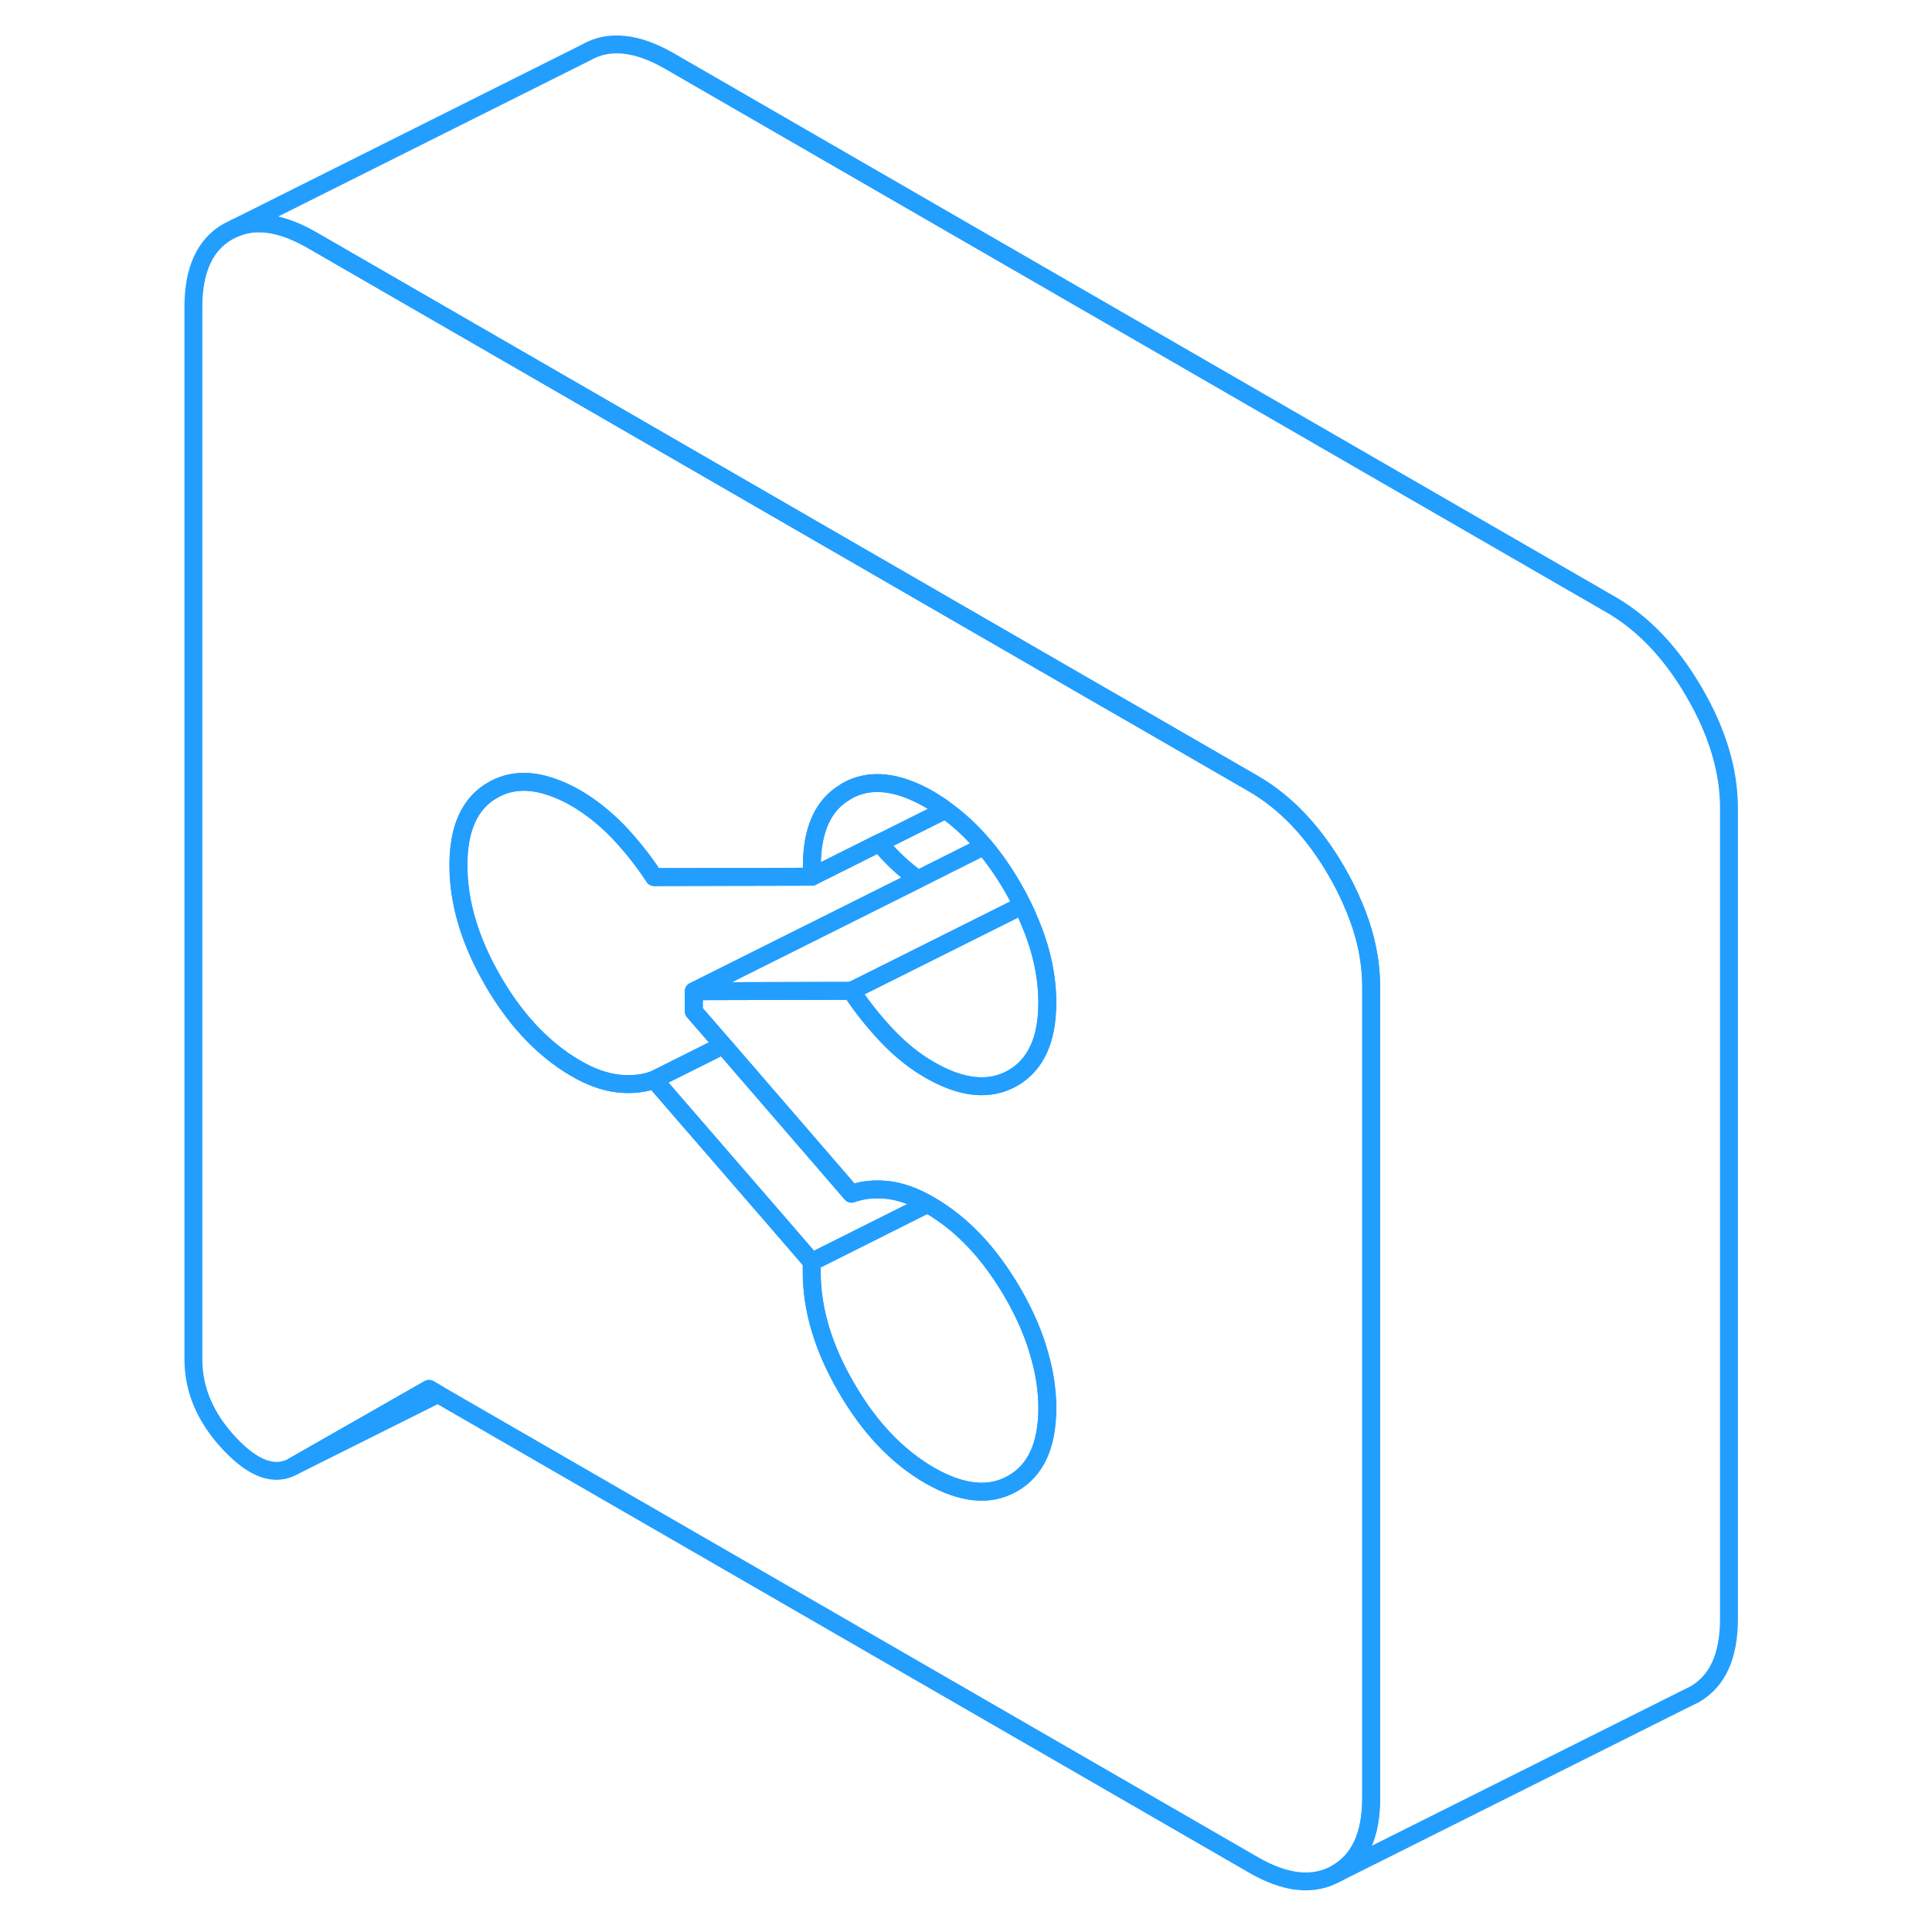 <svg width="48" height="48" viewBox="0 0 91 108" fill="none" xmlns="http://www.w3.org/2000/svg" stroke-width="1px" stroke-linecap="round" stroke-linejoin="round"><path d="M67.17 50.63C66.91 50 66.591 49.36 66.221 48.72C64.93 46.49 63.381 44.86 61.571 43.81L54.94 39.98L53.27 39.02L22.311 21.14L8.9 13.4C7.27 12.47 5.85 12.24 4.66 12.74L4.25 12.94C2.96 13.67 2.311 15.08 2.311 17.16V75.99C2.311 77.69 2.981 79.26 4.331 80.7C5.671 82.13 6.87 82.56 7.91 81.96L15.48 77.64L15.98 77.93L61.571 104.25C63.381 105.3 64.93 105.45 66.221 104.72C67.51 103.98 68.15 102.58 68.15 100.5V55.17C68.15 53.69 67.83 52.18 67.17 50.63ZM31.93 58.43L39.101 66.73C39.701 66.51 40.381 66.44 41.121 66.52C41.831 66.6 42.571 66.86 43.351 67.3C43.391 67.32 43.42 67.34 43.46 67.36C45.27 68.4 46.821 70.04 48.111 72.26C48.811 73.47 49.321 74.65 49.631 75.81C49.911 76.8 50.05 77.76 50.05 78.71C50.05 80.79 49.401 82.2 48.111 82.93C46.821 83.67 45.27 83.51 43.46 82.47C41.65 81.42 40.1 79.79 38.81 77.56C37.52 75.34 36.881 73.19 36.881 71.11V70.54L34.74 68.06L28.071 60.36C27.471 60.58 26.8 60.65 26.061 60.57C25.311 60.48 24.53 60.21 23.71 59.73C23.22 59.45 22.761 59.13 22.311 58.76C21.09 57.77 20 56.45 19.061 54.83C17.77 52.6 17.131 50.45 17.131 48.37C17.131 46.29 17.77 44.89 19.061 44.16C20 43.62 21.09 43.56 22.311 43.98C22.761 44.13 23.23 44.34 23.71 44.62C24.53 45.1 25.311 45.72 26.061 46.49C26.8 47.27 27.471 48.11 28.071 49.03L36.881 49.01V48.45C36.881 46.4 37.501 45 38.761 44.27C38.77 44.25 38.791 44.24 38.81 44.23C40.1 43.49 41.65 43.65 43.46 44.69C43.76 44.87 44.061 45.06 44.351 45.28C45.121 45.83 45.85 46.5 46.511 47.3C47.081 47.98 47.621 48.75 48.111 49.6C48.311 49.94 48.49 50.28 48.65 50.61C48.81 50.91 48.941 51.21 49.06 51.51C49.721 53.06 50.05 54.57 50.05 56.05C50.05 58.13 49.401 59.53 48.111 60.27C46.821 61 45.27 60.85 43.46 59.8C42.64 59.33 41.861 58.7 41.121 57.93C40.381 57.15 39.701 56.31 39.101 55.39H38.011L30.291 55.41V56.54L31.93 58.43Z" stroke="#229EFF" stroke-linejoin="round"/><path d="M44.351 45.28L40.661 47.12L36.881 49.01V48.45C36.881 46.4 37.501 45 38.761 44.27C38.771 44.25 38.791 44.24 38.811 44.23C40.101 43.49 41.651 43.65 43.461 44.69C43.761 44.87 44.061 45.06 44.351 45.28Z" stroke="#229EFF" stroke-linejoin="round"/><path d="M50.041 78.71C50.041 80.79 49.391 82.2 48.101 82.93C46.811 83.67 45.261 83.51 43.451 82.47C41.641 81.42 40.091 79.79 38.801 77.56C37.511 75.34 36.871 73.19 36.871 71.11V70.54L38.811 69.57L43.341 67.3C43.341 67.3 43.411 67.34 43.451 67.36C45.261 68.4 46.811 70.04 48.101 72.26C48.801 73.47 49.311 74.65 49.621 75.81C49.901 76.8 50.041 77.76 50.041 78.71Z" stroke="#229EFF" stroke-linejoin="round"/><path d="M43.35 67.3L38.82 69.57L36.88 70.54L34.74 68.06L28.07 60.36L31.93 58.43L39.1 66.73C39.7 66.51 40.38 66.44 41.12 66.52C41.83 66.6 42.57 66.86 43.35 67.3Z" stroke="#229EFF" stroke-linejoin="round"/><path d="M50.041 56.05C50.041 58.13 49.391 59.53 48.101 60.27C46.811 61 45.261 60.85 43.451 59.8C42.631 59.33 41.851 58.7 41.111 57.93C40.371 57.15 39.691 56.31 39.091 55.39L48.391 50.74L48.641 50.61C48.801 50.91 48.931 51.21 49.051 51.51C49.711 53.06 50.041 54.57 50.041 56.05Z" stroke="#229EFF" stroke-linejoin="round"/><path d="M48.65 50.61L48.4 50.74L39.1 55.39H38.01L30.29 55.41L42.82 49.15L46.51 47.3C47.08 47.98 47.62 48.75 48.11 49.6C48.31 49.94 48.49 50.28 48.65 50.61Z" stroke="#229EFF" stroke-linejoin="round"/><path d="M30.28 56.54L31.92 58.43L28.06 60.36C27.46 60.58 26.79 60.65 26.05 60.57C25.3 60.48 24.52 60.21 23.7 59.73C23.21 59.45 22.75 59.13 22.3 58.76C21.08 57.77 19.99 56.45 19.05 54.83C17.76 52.6 17.12 50.45 17.12 48.37C17.12 46.29 17.76 44.89 19.05 44.16C19.99 43.62 21.08 43.56 22.3 43.98C22.75 44.13 23.22 44.34 23.7 44.62C24.52 45.1 25.3 45.72 26.05 46.49C26.79 47.27 27.46 48.11 28.06 49.03L36.87 49.01L40.65 47.12C41.31 47.92 42.04 48.6 42.81 49.15L30.28 55.41V56.54Z" stroke="#229EFF" stroke-linejoin="round"/><path d="M88.15 45.17V90.5C88.15 92.58 87.51 93.98 86.22 94.72L85.81 94.92L66.22 104.72C67.51 103.98 68.15 102.58 68.15 100.5V55.17C68.15 53.69 67.83 52.18 67.17 50.63C66.91 50 66.59 49.36 66.22 48.72C64.93 46.49 63.38 44.86 61.57 43.81L54.94 39.98L53.27 39.02L22.31 21.14L8.9 13.4C7.27 12.47 5.85 12.24 4.66 12.74L24.25 2.94C25.53 2.2 27.08 2.36 28.9 3.4L81.57 33.81C83.38 34.86 84.93 36.49 86.22 38.72C87.51 40.94 88.15 43.09 88.15 45.17Z" stroke="#229EFF" stroke-linejoin="round"/><path d="M15.98 77.93L7.91 81.96L15.48 77.64L15.98 77.93Z" stroke="#229EFF" stroke-linejoin="round"/></svg>